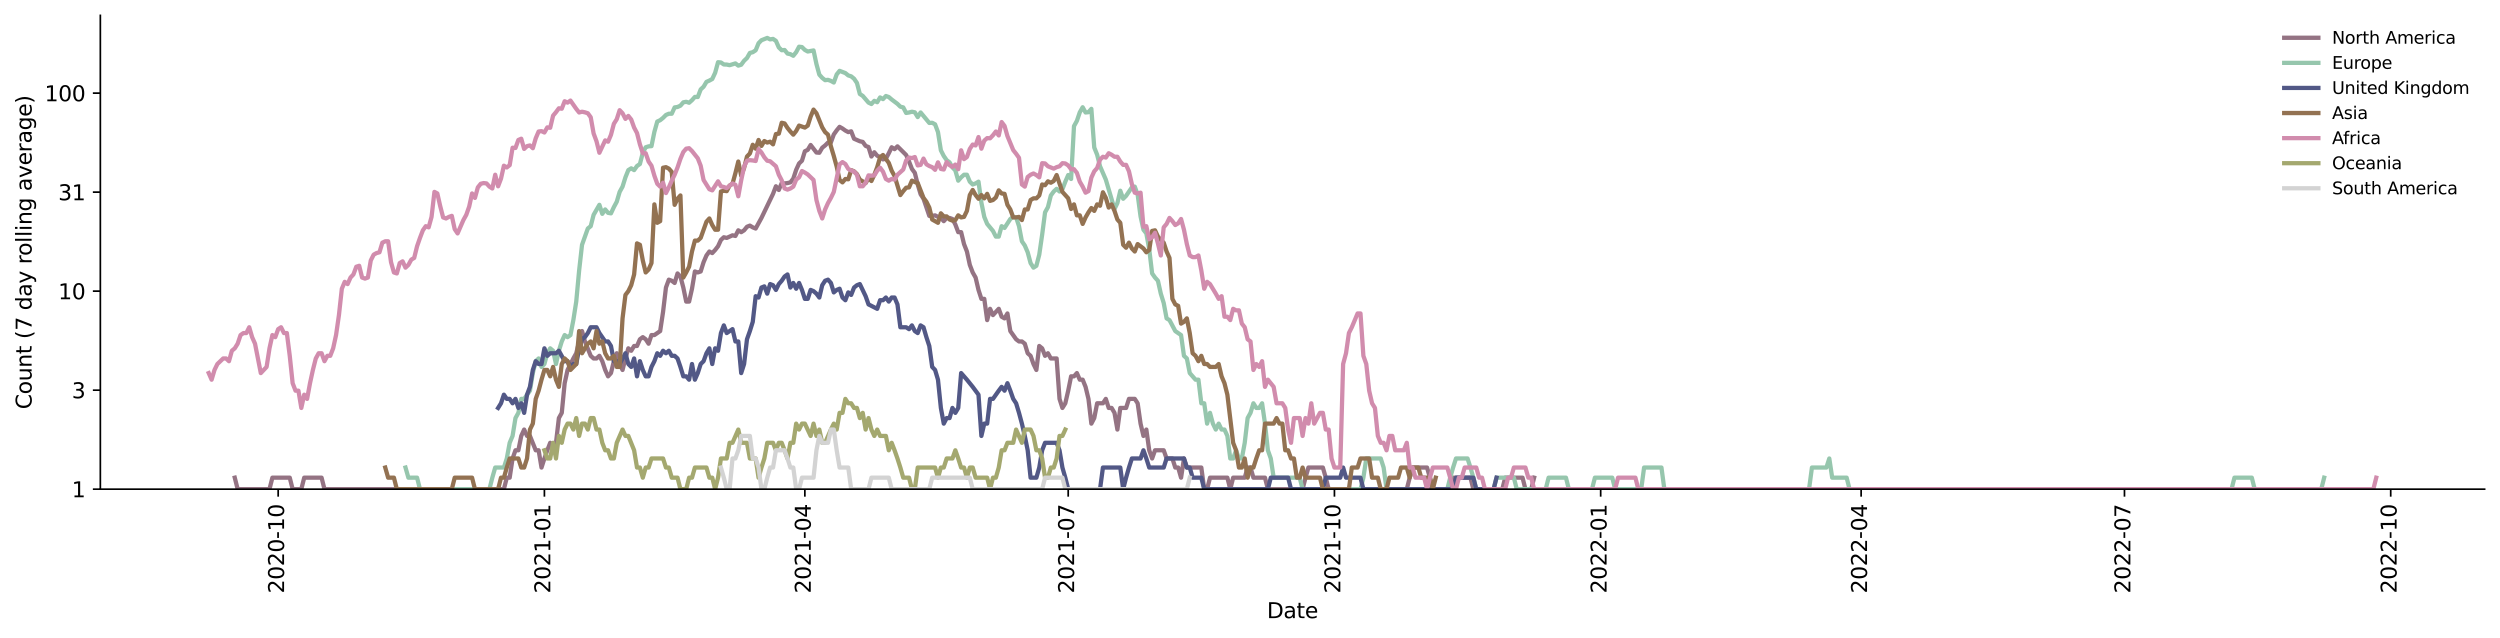 <?xml version="1.0" encoding="utf-8" standalone="no"?>
<!DOCTYPE svg PUBLIC "-//W3C//DTD SVG 1.1//EN"
  "http://www.w3.org/Graphics/SVG/1.1/DTD/svg11.dtd">
<svg xmlns:xlink="http://www.w3.org/1999/xlink" width="1170.166pt" height="298.621pt" viewBox="0 0 1170.166 298.621" xmlns="http://www.w3.org/2000/svg" version="1.1">
 <defs>
  <style type="text/css">*{stroke-linejoin: round; stroke-linecap: butt}</style>
 </defs>
 <g id="figure_1">
  <g id="patch_1">
   <path d="M 0 298.621 
L 1170.166 298.621 
L 1170.166 0 
L 0 0 
z
" style="fill: #ffffff"/>
  </g>
  <g id="axes_1">
   <g id="patch_2">
    <path d="M 46.966 228.96 
L 1162.966 228.96 
L 1162.966 7.2 
L 46.966 7.2 
z
" style="fill: #ffffff"/>
   </g>
   <g id="matplotlib.axis_1">
    <g id="xtick_1">
     <g id="line2d_1">
      <defs>
       <path id="m79f977a136" d="M 0 0 
L 0 3.5 
" style="stroke: #000000; stroke-width: 0.8"/>
      </defs>
      <g>
       <use xlink:href="#m79f977a136" x="130.202" y="228.96" style="stroke: #000000; stroke-width: 0.8"/>
      </g>
     </g>
     <g id="text_1">
      <!-- 2020-10 -->
      <g transform="translate(132.961 277.743)rotate(-90)scale(0.1 -0.1)">
       <defs>
        <path id="DejaVuSans-32" d="M 1228 531 
L 3431 531 
L 3431 0 
L 469 0 
L 469 531 
Q 828 903 1448 1529 
Q 2069 2156 2228 2338 
Q 2531 2678 2651 2914 
Q 2772 3150 2772 3378 
Q 2772 3750 2511 3984 
Q 2250 4219 1831 4219 
Q 1534 4219 1204 4116 
Q 875 4013 500 3803 
L 500 4441 
Q 881 4594 1212 4672 
Q 1544 4750 1819 4750 
Q 2544 4750 2975 4387 
Q 3406 4025 3406 3419 
Q 3406 3131 3298 2873 
Q 3191 2616 2906 2266 
Q 2828 2175 2409 1742 
Q 1991 1309 1228 531 
z
" transform="scale(0.016)"/>
        <path id="DejaVuSans-30" d="M 2034 4250 
Q 1547 4250 1301 3770 
Q 1056 3291 1056 2328 
Q 1056 1369 1301 889 
Q 1547 409 2034 409 
Q 2525 409 2770 889 
Q 3016 1369 3016 2328 
Q 3016 3291 2770 3770 
Q 2525 4250 2034 4250 
z
M 2034 4750 
Q 2819 4750 3233 4129 
Q 3647 3509 3647 2328 
Q 3647 1150 3233 529 
Q 2819 -91 2034 -91 
Q 1250 -91 836 529 
Q 422 1150 422 2328 
Q 422 3509 836 4129 
Q 1250 4750 2034 4750 
z
" transform="scale(0.016)"/>
        <path id="DejaVuSans-2d" d="M 313 2009 
L 1997 2009 
L 1997 1497 
L 313 1497 
L 313 2009 
z
" transform="scale(0.016)"/>
        <path id="DejaVuSans-31" d="M 794 531 
L 1825 531 
L 1825 4091 
L 703 3866 
L 703 4441 
L 1819 4666 
L 2450 4666 
L 2450 531 
L 3481 531 
L 3481 0 
L 794 0 
L 794 531 
z
" transform="scale(0.016)"/>
       </defs>
       <use xlink:href="#DejaVuSans-32"/>
       <use xlink:href="#DejaVuSans-30" x="63.623"/>
       <use xlink:href="#DejaVuSans-32" x="127.246"/>
       <use xlink:href="#DejaVuSans-30" x="190.869"/>
       <use xlink:href="#DejaVuSans-2d" x="254.492"/>
       <use xlink:href="#DejaVuSans-31" x="290.576"/>
       <use xlink:href="#DejaVuSans-30" x="354.199"/>
      </g>
     </g>
    </g>
    <g id="xtick_2">
     <g id="line2d_2">
      <g>
       <use xlink:href="#m79f977a136" x="254.819" y="228.96" style="stroke: #000000; stroke-width: 0.8"/>
      </g>
     </g>
     <g id="text_2">
      <!-- 2021-01 -->
      <g transform="translate(257.578 277.743)rotate(-90)scale(0.1 -0.1)">
       <use xlink:href="#DejaVuSans-32"/>
       <use xlink:href="#DejaVuSans-30" x="63.623"/>
       <use xlink:href="#DejaVuSans-32" x="127.246"/>
       <use xlink:href="#DejaVuSans-31" x="190.869"/>
       <use xlink:href="#DejaVuSans-2d" x="254.492"/>
       <use xlink:href="#DejaVuSans-30" x="290.576"/>
       <use xlink:href="#DejaVuSans-31" x="354.199"/>
      </g>
     </g>
    </g>
    <g id="xtick_3">
     <g id="line2d_3">
      <g>
       <use xlink:href="#m79f977a136" x="376.727" y="228.96" style="stroke: #000000; stroke-width: 0.8"/>
      </g>
     </g>
     <g id="text_3">
      <!-- 2021-04 -->
      <g transform="translate(379.486 277.743)rotate(-90)scale(0.1 -0.1)">
       <defs>
        <path id="DejaVuSans-34" d="M 2419 4116 
L 825 1625 
L 2419 1625 
L 2419 4116 
z
M 2253 4666 
L 3047 4666 
L 3047 1625 
L 3713 1625 
L 3713 1100 
L 3047 1100 
L 3047 0 
L 2419 0 
L 2419 1100 
L 313 1100 
L 313 1709 
L 2253 4666 
z
" transform="scale(0.016)"/>
       </defs>
       <use xlink:href="#DejaVuSans-32"/>
       <use xlink:href="#DejaVuSans-30" x="63.623"/>
       <use xlink:href="#DejaVuSans-32" x="127.246"/>
       <use xlink:href="#DejaVuSans-31" x="190.869"/>
       <use xlink:href="#DejaVuSans-2d" x="254.492"/>
       <use xlink:href="#DejaVuSans-30" x="290.576"/>
       <use xlink:href="#DejaVuSans-34" x="354.199"/>
      </g>
     </g>
    </g>
    <g id="xtick_4">
     <g id="line2d_4">
      <g>
       <use xlink:href="#m79f977a136" x="499.989" y="228.96" style="stroke: #000000; stroke-width: 0.8"/>
      </g>
     </g>
     <g id="text_4">
      <!-- 2021-07 -->
      <g transform="translate(502.749 277.743)rotate(-90)scale(0.1 -0.1)">
       <defs>
        <path id="DejaVuSans-37" d="M 525 4666 
L 3525 4666 
L 3525 4397 
L 1831 0 
L 1172 0 
L 2766 4134 
L 525 4134 
L 525 4666 
z
" transform="scale(0.016)"/>
       </defs>
       <use xlink:href="#DejaVuSans-32"/>
       <use xlink:href="#DejaVuSans-30" x="63.623"/>
       <use xlink:href="#DejaVuSans-32" x="127.246"/>
       <use xlink:href="#DejaVuSans-31" x="190.869"/>
       <use xlink:href="#DejaVuSans-2d" x="254.492"/>
       <use xlink:href="#DejaVuSans-30" x="290.576"/>
       <use xlink:href="#DejaVuSans-37" x="354.199"/>
      </g>
     </g>
    </g>
    <g id="xtick_5">
     <g id="line2d_5">
      <g>
       <use xlink:href="#m79f977a136" x="624.606" y="228.96" style="stroke: #000000; stroke-width: 0.8"/>
      </g>
     </g>
     <g id="text_5">
      <!-- 2021-10 -->
      <g transform="translate(627.366 277.743)rotate(-90)scale(0.1 -0.1)">
       <use xlink:href="#DejaVuSans-32"/>
       <use xlink:href="#DejaVuSans-30" x="63.623"/>
       <use xlink:href="#DejaVuSans-32" x="127.246"/>
       <use xlink:href="#DejaVuSans-31" x="190.869"/>
       <use xlink:href="#DejaVuSans-2d" x="254.492"/>
       <use xlink:href="#DejaVuSans-31" x="290.576"/>
       <use xlink:href="#DejaVuSans-30" x="354.199"/>
      </g>
     </g>
    </g>
    <g id="xtick_6">
     <g id="line2d_6">
      <g>
       <use xlink:href="#m79f977a136" x="749.223" y="228.96" style="stroke: #000000; stroke-width: 0.8"/>
      </g>
     </g>
     <g id="text_6">
      <!-- 2022-01 -->
      <g transform="translate(751.983 277.743)rotate(-90)scale(0.1 -0.1)">
       <use xlink:href="#DejaVuSans-32"/>
       <use xlink:href="#DejaVuSans-30" x="63.623"/>
       <use xlink:href="#DejaVuSans-32" x="127.246"/>
       <use xlink:href="#DejaVuSans-32" x="190.869"/>
       <use xlink:href="#DejaVuSans-2d" x="254.492"/>
       <use xlink:href="#DejaVuSans-30" x="290.576"/>
       <use xlink:href="#DejaVuSans-31" x="354.199"/>
      </g>
     </g>
    </g>
    <g id="xtick_7">
     <g id="line2d_7">
      <g>
       <use xlink:href="#m79f977a136" x="871.131" y="228.96" style="stroke: #000000; stroke-width: 0.8"/>
      </g>
     </g>
     <g id="text_7">
      <!-- 2022-04 -->
      <g transform="translate(873.891 277.743)rotate(-90)scale(0.1 -0.1)">
       <use xlink:href="#DejaVuSans-32"/>
       <use xlink:href="#DejaVuSans-30" x="63.623"/>
       <use xlink:href="#DejaVuSans-32" x="127.246"/>
       <use xlink:href="#DejaVuSans-32" x="190.869"/>
       <use xlink:href="#DejaVuSans-2d" x="254.492"/>
       <use xlink:href="#DejaVuSans-30" x="290.576"/>
       <use xlink:href="#DejaVuSans-34" x="354.199"/>
      </g>
     </g>
    </g>
    <g id="xtick_8">
     <g id="line2d_8">
      <g>
       <use xlink:href="#m79f977a136" x="994.394" y="228.96" style="stroke: #000000; stroke-width: 0.8"/>
      </g>
     </g>
     <g id="text_8">
      <!-- 2022-07 -->
      <g transform="translate(997.153 277.743)rotate(-90)scale(0.1 -0.1)">
       <use xlink:href="#DejaVuSans-32"/>
       <use xlink:href="#DejaVuSans-30" x="63.623"/>
       <use xlink:href="#DejaVuSans-32" x="127.246"/>
       <use xlink:href="#DejaVuSans-32" x="190.869"/>
       <use xlink:href="#DejaVuSans-2d" x="254.492"/>
       <use xlink:href="#DejaVuSans-30" x="290.576"/>
       <use xlink:href="#DejaVuSans-37" x="354.199"/>
      </g>
     </g>
    </g>
    <g id="xtick_9">
     <g id="line2d_9">
      <g>
       <use xlink:href="#m79f977a136" x="1119.011" y="228.96" style="stroke: #000000; stroke-width: 0.8"/>
      </g>
     </g>
     <g id="text_9">
      <!-- 2022-10 -->
      <g transform="translate(1121.77 277.743)rotate(-90)scale(0.1 -0.1)">
       <use xlink:href="#DejaVuSans-32"/>
       <use xlink:href="#DejaVuSans-30" x="63.623"/>
       <use xlink:href="#DejaVuSans-32" x="127.246"/>
       <use xlink:href="#DejaVuSans-32" x="190.869"/>
       <use xlink:href="#DejaVuSans-2d" x="254.492"/>
       <use xlink:href="#DejaVuSans-31" x="290.576"/>
       <use xlink:href="#DejaVuSans-30" x="354.199"/>
      </g>
     </g>
    </g>
    <g id="text_10">
     <!-- Date -->
     <g transform="translate(593.015 289.341)scale(0.1 -0.1)">
      <defs>
       <path id="DejaVuSans-44" d="M 1259 4147 
L 1259 519 
L 2022 519 
Q 2988 519 3436 956 
Q 3884 1394 3884 2338 
Q 3884 3275 3436 3711 
Q 2988 4147 2022 4147 
L 1259 4147 
z
M 628 4666 
L 1925 4666 
Q 3281 4666 3915 4102 
Q 4550 3538 4550 2338 
Q 4550 1131 3912 565 
Q 3275 0 1925 0 
L 628 0 
L 628 4666 
z
" transform="scale(0.016)"/>
       <path id="DejaVuSans-61" d="M 2194 1759 
Q 1497 1759 1228 1600 
Q 959 1441 959 1056 
Q 959 750 1161 570 
Q 1363 391 1709 391 
Q 2188 391 2477 730 
Q 2766 1069 2766 1631 
L 2766 1759 
L 2194 1759 
z
M 3341 1997 
L 3341 0 
L 2766 0 
L 2766 531 
Q 2569 213 2275 61 
Q 1981 -91 1556 -91 
Q 1019 -91 701 211 
Q 384 513 384 1019 
Q 384 1609 779 1909 
Q 1175 2209 1959 2209 
L 2766 2209 
L 2766 2266 
Q 2766 2663 2505 2880 
Q 2244 3097 1772 3097 
Q 1472 3097 1187 3025 
Q 903 2953 641 2809 
L 641 3341 
Q 956 3463 1253 3523 
Q 1550 3584 1831 3584 
Q 2591 3584 2966 3190 
Q 3341 2797 3341 1997 
z
" transform="scale(0.016)"/>
       <path id="DejaVuSans-74" d="M 1172 4494 
L 1172 3500 
L 2356 3500 
L 2356 3053 
L 1172 3053 
L 1172 1153 
Q 1172 725 1289 603 
Q 1406 481 1766 481 
L 2356 481 
L 2356 0 
L 1766 0 
Q 1100 0 847 248 
Q 594 497 594 1153 
L 594 3053 
L 172 3053 
L 172 3500 
L 594 3500 
L 594 4494 
L 1172 4494 
z
" transform="scale(0.016)"/>
       <path id="DejaVuSans-65" d="M 3597 1894 
L 3597 1613 
L 953 1613 
Q 991 1019 1311 708 
Q 1631 397 2203 397 
Q 2534 397 2845 478 
Q 3156 559 3463 722 
L 3463 178 
Q 3153 47 2828 -22 
Q 2503 -91 2169 -91 
Q 1331 -91 842 396 
Q 353 884 353 1716 
Q 353 2575 817 3079 
Q 1281 3584 2069 3584 
Q 2775 3584 3186 3129 
Q 3597 2675 3597 1894 
z
M 3022 2063 
Q 3016 2534 2758 2815 
Q 2500 3097 2075 3097 
Q 1594 3097 1305 2825 
Q 1016 2553 972 2059 
L 3022 2063 
z
" transform="scale(0.016)"/>
      </defs>
      <use xlink:href="#DejaVuSans-44"/>
      <use xlink:href="#DejaVuSans-61" x="77.002"/>
      <use xlink:href="#DejaVuSans-74" x="138.281"/>
      <use xlink:href="#DejaVuSans-65" x="177.49"/>
     </g>
    </g>
   </g>
   <g id="matplotlib.axis_2">
    <g id="ytick_1">
     <g id="line2d_10">
      <defs>
       <path id="m6b36266feb" d="M 0 0 
L -3.5 0 
" style="stroke: #000000; stroke-width: 0.8"/>
      </defs>
      <g>
       <use xlink:href="#m6b36266feb" x="46.966" y="228.96" style="stroke: #000000; stroke-width: 0.8"/>
      </g>
     </g>
     <g id="text_11">
      <!-- 1 -->
      <g transform="translate(33.603 232.759)scale(0.1 -0.1)">
       <use xlink:href="#DejaVuSans-31"/>
      </g>
     </g>
    </g>
    <g id="ytick_2">
     <g id="line2d_11">
      <g>
       <use xlink:href="#m6b36266feb" x="46.966" y="182.619" style="stroke: #000000; stroke-width: 0.8"/>
      </g>
     </g>
     <g id="text_12">
      <!-- 3 -->
      <g transform="translate(33.603 186.418)scale(0.1 -0.1)">
       <defs>
        <path id="DejaVuSans-33" d="M 2597 2516 
Q 3050 2419 3304 2112 
Q 3559 1806 3559 1356 
Q 3559 666 3084 287 
Q 2609 -91 1734 -91 
Q 1441 -91 1130 -33 
Q 819 25 488 141 
L 488 750 
Q 750 597 1062 519 
Q 1375 441 1716 441 
Q 2309 441 2620 675 
Q 2931 909 2931 1356 
Q 2931 1769 2642 2001 
Q 2353 2234 1838 2234 
L 1294 2234 
L 1294 2753 
L 1863 2753 
Q 2328 2753 2575 2939 
Q 2822 3125 2822 3475 
Q 2822 3834 2567 4026 
Q 2313 4219 1838 4219 
Q 1578 4219 1281 4162 
Q 984 4106 628 3988 
L 628 4550 
Q 988 4650 1302 4700 
Q 1616 4750 1894 4750 
Q 2613 4750 3031 4423 
Q 3450 4097 3450 3541 
Q 3450 3153 3228 2886 
Q 3006 2619 2597 2516 
z
" transform="scale(0.016)"/>
       </defs>
       <use xlink:href="#DejaVuSans-33"/>
      </g>
     </g>
    </g>
    <g id="ytick_3">
     <g id="line2d_12">
      <g>
       <use xlink:href="#m6b36266feb" x="46.966" y="136.278" style="stroke: #000000; stroke-width: 0.8"/>
      </g>
     </g>
     <g id="text_13">
      <!-- 10 -->
      <g transform="translate(27.241 140.077)scale(0.1 -0.1)">
       <use xlink:href="#DejaVuSans-31"/>
       <use xlink:href="#DejaVuSans-30" x="63.623"/>
      </g>
     </g>
    </g>
    <g id="ytick_4">
     <g id="line2d_13">
      <g>
       <use xlink:href="#m6b36266feb" x="46.966" y="89.937" style="stroke: #000000; stroke-width: 0.8"/>
      </g>
     </g>
     <g id="text_14">
      <!-- 31 -->
      <g transform="translate(27.241 93.736)scale(0.1 -0.1)">
       <use xlink:href="#DejaVuSans-33"/>
       <use xlink:href="#DejaVuSans-31" x="63.623"/>
      </g>
     </g>
    </g>
    <g id="ytick_5">
     <g id="line2d_14">
      <g>
       <use xlink:href="#m6b36266feb" x="46.966" y="43.596" style="stroke: #000000; stroke-width: 0.8"/>
      </g>
     </g>
     <g id="text_15">
      <!-- 100 -->
      <g transform="translate(20.878 47.395)scale(0.1 -0.1)">
       <use xlink:href="#DejaVuSans-31"/>
       <use xlink:href="#DejaVuSans-30" x="63.623"/>
       <use xlink:href="#DejaVuSans-30" x="127.246"/>
      </g>
     </g>
    </g>
    <g id="text_16">
     <!-- Count (7 day rolling average) -->
     <g transform="translate(14.798 191.548)rotate(-90)scale(0.1 -0.1)">
      <defs>
       <path id="DejaVuSans-43" d="M 4122 4306 
L 4122 3641 
Q 3803 3938 3442 4084 
Q 3081 4231 2675 4231 
Q 1875 4231 1450 3742 
Q 1025 3253 1025 2328 
Q 1025 1406 1450 917 
Q 1875 428 2675 428 
Q 3081 428 3442 575 
Q 3803 722 4122 1019 
L 4122 359 
Q 3791 134 3420 21 
Q 3050 -91 2638 -91 
Q 1578 -91 968 557 
Q 359 1206 359 2328 
Q 359 3453 968 4101 
Q 1578 4750 2638 4750 
Q 3056 4750 3426 4639 
Q 3797 4528 4122 4306 
z
" transform="scale(0.016)"/>
       <path id="DejaVuSans-6f" d="M 1959 3097 
Q 1497 3097 1228 2736 
Q 959 2375 959 1747 
Q 959 1119 1226 758 
Q 1494 397 1959 397 
Q 2419 397 2687 759 
Q 2956 1122 2956 1747 
Q 2956 2369 2687 2733 
Q 2419 3097 1959 3097 
z
M 1959 3584 
Q 2709 3584 3137 3096 
Q 3566 2609 3566 1747 
Q 3566 888 3137 398 
Q 2709 -91 1959 -91 
Q 1206 -91 779 398 
Q 353 888 353 1747 
Q 353 2609 779 3096 
Q 1206 3584 1959 3584 
z
" transform="scale(0.016)"/>
       <path id="DejaVuSans-75" d="M 544 1381 
L 544 3500 
L 1119 3500 
L 1119 1403 
Q 1119 906 1312 657 
Q 1506 409 1894 409 
Q 2359 409 2629 706 
Q 2900 1003 2900 1516 
L 2900 3500 
L 3475 3500 
L 3475 0 
L 2900 0 
L 2900 538 
Q 2691 219 2414 64 
Q 2138 -91 1772 -91 
Q 1169 -91 856 284 
Q 544 659 544 1381 
z
M 1991 3584 
L 1991 3584 
z
" transform="scale(0.016)"/>
       <path id="DejaVuSans-6e" d="M 3513 2113 
L 3513 0 
L 2938 0 
L 2938 2094 
Q 2938 2591 2744 2837 
Q 2550 3084 2163 3084 
Q 1697 3084 1428 2787 
Q 1159 2491 1159 1978 
L 1159 0 
L 581 0 
L 581 3500 
L 1159 3500 
L 1159 2956 
Q 1366 3272 1645 3428 
Q 1925 3584 2291 3584 
Q 2894 3584 3203 3211 
Q 3513 2838 3513 2113 
z
" transform="scale(0.016)"/>
       <path id="DejaVuSans-20" transform="scale(0.016)"/>
       <path id="DejaVuSans-28" d="M 1984 4856 
Q 1566 4138 1362 3434 
Q 1159 2731 1159 2009 
Q 1159 1288 1364 580 
Q 1569 -128 1984 -844 
L 1484 -844 
Q 1016 -109 783 600 
Q 550 1309 550 2009 
Q 550 2706 781 3412 
Q 1013 4119 1484 4856 
L 1984 4856 
z
" transform="scale(0.016)"/>
       <path id="DejaVuSans-64" d="M 2906 2969 
L 2906 4863 
L 3481 4863 
L 3481 0 
L 2906 0 
L 2906 525 
Q 2725 213 2448 61 
Q 2172 -91 1784 -91 
Q 1150 -91 751 415 
Q 353 922 353 1747 
Q 353 2572 751 3078 
Q 1150 3584 1784 3584 
Q 2172 3584 2448 3432 
Q 2725 3281 2906 2969 
z
M 947 1747 
Q 947 1113 1208 752 
Q 1469 391 1925 391 
Q 2381 391 2643 752 
Q 2906 1113 2906 1747 
Q 2906 2381 2643 2742 
Q 2381 3103 1925 3103 
Q 1469 3103 1208 2742 
Q 947 2381 947 1747 
z
" transform="scale(0.016)"/>
       <path id="DejaVuSans-79" d="M 2059 -325 
Q 1816 -950 1584 -1140 
Q 1353 -1331 966 -1331 
L 506 -1331 
L 506 -850 
L 844 -850 
Q 1081 -850 1212 -737 
Q 1344 -625 1503 -206 
L 1606 56 
L 191 3500 
L 800 3500 
L 1894 763 
L 2988 3500 
L 3597 3500 
L 2059 -325 
z
" transform="scale(0.016)"/>
       <path id="DejaVuSans-72" d="M 2631 2963 
Q 2534 3019 2420 3045 
Q 2306 3072 2169 3072 
Q 1681 3072 1420 2755 
Q 1159 2438 1159 1844 
L 1159 0 
L 581 0 
L 581 3500 
L 1159 3500 
L 1159 2956 
Q 1341 3275 1631 3429 
Q 1922 3584 2338 3584 
Q 2397 3584 2469 3576 
Q 2541 3569 2628 3553 
L 2631 2963 
z
" transform="scale(0.016)"/>
       <path id="DejaVuSans-6c" d="M 603 4863 
L 1178 4863 
L 1178 0 
L 603 0 
L 603 4863 
z
" transform="scale(0.016)"/>
       <path id="DejaVuSans-69" d="M 603 3500 
L 1178 3500 
L 1178 0 
L 603 0 
L 603 3500 
z
M 603 4863 
L 1178 4863 
L 1178 4134 
L 603 4134 
L 603 4863 
z
" transform="scale(0.016)"/>
       <path id="DejaVuSans-67" d="M 2906 1791 
Q 2906 2416 2648 2759 
Q 2391 3103 1925 3103 
Q 1463 3103 1205 2759 
Q 947 2416 947 1791 
Q 947 1169 1205 825 
Q 1463 481 1925 481 
Q 2391 481 2648 825 
Q 2906 1169 2906 1791 
z
M 3481 434 
Q 3481 -459 3084 -895 
Q 2688 -1331 1869 -1331 
Q 1566 -1331 1297 -1286 
Q 1028 -1241 775 -1147 
L 775 -588 
Q 1028 -725 1275 -790 
Q 1522 -856 1778 -856 
Q 2344 -856 2625 -561 
Q 2906 -266 2906 331 
L 2906 616 
Q 2728 306 2450 153 
Q 2172 0 1784 0 
Q 1141 0 747 490 
Q 353 981 353 1791 
Q 353 2603 747 3093 
Q 1141 3584 1784 3584 
Q 2172 3584 2450 3431 
Q 2728 3278 2906 2969 
L 2906 3500 
L 3481 3500 
L 3481 434 
z
" transform="scale(0.016)"/>
       <path id="DejaVuSans-76" d="M 191 3500 
L 800 3500 
L 1894 563 
L 2988 3500 
L 3597 3500 
L 2284 0 
L 1503 0 
L 191 3500 
z
" transform="scale(0.016)"/>
       <path id="DejaVuSans-29" d="M 513 4856 
L 1013 4856 
Q 1481 4119 1714 3412 
Q 1947 2706 1947 2009 
Q 1947 1309 1714 600 
Q 1481 -109 1013 -844 
L 513 -844 
Q 928 -128 1133 580 
Q 1338 1288 1338 2009 
Q 1338 2731 1133 3434 
Q 928 4138 513 4856 
z
" transform="scale(0.016)"/>
      </defs>
      <use xlink:href="#DejaVuSans-43"/>
      <use xlink:href="#DejaVuSans-6f" x="69.824"/>
      <use xlink:href="#DejaVuSans-75" x="131.006"/>
      <use xlink:href="#DejaVuSans-6e" x="194.385"/>
      <use xlink:href="#DejaVuSans-74" x="257.764"/>
      <use xlink:href="#DejaVuSans-20" x="296.973"/>
      <use xlink:href="#DejaVuSans-28" x="328.76"/>
      <use xlink:href="#DejaVuSans-37" x="367.773"/>
      <use xlink:href="#DejaVuSans-20" x="431.396"/>
      <use xlink:href="#DejaVuSans-64" x="463.184"/>
      <use xlink:href="#DejaVuSans-61" x="526.66"/>
      <use xlink:href="#DejaVuSans-79" x="587.939"/>
      <use xlink:href="#DejaVuSans-20" x="647.119"/>
      <use xlink:href="#DejaVuSans-72" x="678.906"/>
      <use xlink:href="#DejaVuSans-6f" x="717.77"/>
      <use xlink:href="#DejaVuSans-6c" x="778.951"/>
      <use xlink:href="#DejaVuSans-6c" x="806.734"/>
      <use xlink:href="#DejaVuSans-69" x="834.518"/>
      <use xlink:href="#DejaVuSans-6e" x="862.301"/>
      <use xlink:href="#DejaVuSans-67" x="925.68"/>
      <use xlink:href="#DejaVuSans-20" x="989.156"/>
      <use xlink:href="#DejaVuSans-61" x="1020.943"/>
      <use xlink:href="#DejaVuSans-76" x="1082.223"/>
      <use xlink:href="#DejaVuSans-65" x="1141.402"/>
      <use xlink:href="#DejaVuSans-72" x="1202.926"/>
      <use xlink:href="#DejaVuSans-61" x="1244.039"/>
      <use xlink:href="#DejaVuSans-67" x="1305.318"/>
      <use xlink:href="#DejaVuSans-65" x="1368.795"/>
      <use xlink:href="#DejaVuSans-29" x="1430.318"/>
     </g>
    </g>
   </g>
   <g id="line2d_15">
    <path d="M 109.884 223.585 
L 111.238 228.96 
L 126.138 228.96 
L 127.493 223.585 
L 135.62 223.585 
L 136.974 228.96 
L 141.038 228.96 
L 142.392 223.585 
L 150.52 223.585 
L 151.874 228.96 
L 235.855 228.96 
L 237.21 223.585 
L 238.564 223.585 
L 239.919 214.603 
L 241.273 210.767 
L 242.628 210.767 
L 243.982 204.043 
L 245.337 201.06 
L 246.692 204.043 
L 248.046 204.043 
L 250.755 210.767 
L 252.11 210.767 
L 253.464 218.844 
L 254.819 214.603 
L 256.173 210.767 
L 257.528 207.265 
L 258.882 210.767 
L 260.237 207.265 
L 261.591 195.685 
L 262.946 193.245 
L 264.3 179.365 
L 265.655 173.16 
L 268.364 167.785 
L 269.719 165.345 
L 271.073 159.822 
L 272.428 154.967 
L 273.782 159.822 
L 276.491 166.546 
L 277.846 167.785 
L 279.2 167.785 
L 280.555 166.546 
L 281.909 169.063 
L 283.264 173.16 
L 284.618 176.143 
L 285.973 174.624 
L 287.328 169.063 
L 288.682 165.345 
L 290.037 170.383 
L 291.391 173.16 
L 292.746 167.785 
L 294.1 163.044 
L 295.455 164.178 
L 296.809 161.941 
L 298.164 161.941 
L 299.518 158.803 
L 300.873 157.809 
L 302.227 158.803 
L 303.582 160.868 
L 304.936 156.839 
L 306.291 156.839 
L 309 154.967 
L 310.355 145.985 
L 311.709 134.589 
L 313.064 130.903 
L 314.418 131.409 
L 315.773 132.441 
L 317.127 127.992 
L 318.482 129.421 
L 319.836 134.589 
L 321.191 141.163 
L 322.545 141.163 
L 323.9 135.144 
L 325.254 127.067 
L 326.609 127.527 
L 327.964 127.067 
L 329.318 122.734 
L 330.673 119.576 
L 332.027 117.72 
L 333.382 118.452 
L 334.736 117.002 
L 336.091 115.259 
L 337.445 112.3 
L 338.8 111.052 
L 340.154 111.361 
L 342.863 110.141 
L 344.218 110.442 
L 345.572 107.807 
L 346.927 108.666 
L 348.282 107.807 
L 349.636 106.141 
L 350.991 105.601 
L 352.345 106.414 
L 353.7 106.965 
L 356.409 102.009 
L 361.827 90.737 
L 363.181 87.189 
L 364.536 88.924 
L 365.89 85.688 
L 367.245 85.852 
L 368.6 85.688 
L 369.954 85.362 
L 371.309 83.616 
L 372.663 79.484 
L 374.018 76.511 
L 375.372 75.229 
L 376.727 70.811 
L 378.081 70.139 
L 379.436 67.869 
L 382.145 71.381 
L 383.499 71.496 
L 384.854 69.15 
L 386.208 68.08 
L 387.563 66.729 
L 388.918 66.627 
L 390.272 62.93 
L 391.627 61.024 
L 392.981 59.373 
L 394.336 60.147 
L 395.69 61.112 
L 397.045 61.83 
L 398.399 61.469 
L 399.754 64.931 
L 402.463 66.121 
L 403.817 66.424 
L 405.172 68.292 
L 406.526 68.826 
L 407.881 73.259 
L 409.236 71.266 
L 410.59 72.9 
L 411.945 73.5 
L 413.299 74.603 
L 414.654 74.232 
L 416.008 71.726 
L 417.363 68.934 
L 418.717 69.807 
L 420.072 68.504 
L 424.135 72.544 
L 425.49 75.609 
L 426.844 79.065 
L 428.199 80.911 
L 429.554 86.348 
L 430.908 90.923 
L 432.263 93.027 
L 434.972 101.039 
L 436.326 101.039 
L 437.681 100.8 
L 439.035 101.521 
L 440.39 102.009 
L 441.744 103.509 
L 443.099 102.009 
L 444.453 102.009 
L 445.808 102.503 
L 447.162 105.067 
L 448.517 108.666 
L 449.872 108.666 
L 451.226 114.248 
L 452.581 117.72 
L 453.935 123.986 
L 455.29 127.527 
L 456.644 129.909 
L 457.999 135.707 
L 459.353 139.885 
L 460.708 139.885 
L 462.062 149.821 
L 463.417 144.547 
L 464.771 147.476 
L 467.48 144.547 
L 468.835 148.243 
L 470.19 149.024 
L 471.544 146.723 
L 472.899 154.967 
L 475.608 158.803 
L 476.962 159.822 
L 478.317 159.822 
L 479.671 160.868 
L 481.026 165.345 
L 482.38 166.546 
L 483.735 170.383 
L 485.089 173.16 
L 486.444 161.941 
L 487.798 163.044 
L 489.153 166.546 
L 490.508 165.345 
L 491.862 167.785 
L 494.571 167.785 
L 495.926 186.703 
L 497.28 190.944 
L 498.635 188.768 
L 499.989 182.867 
L 501.344 176.143 
L 502.698 176.143 
L 504.053 174.624 
L 505.407 177.721 
L 506.762 177.721 
L 508.116 181.078 
L 509.471 186.703 
L 510.826 198.283 
L 512.18 195.685 
L 513.535 188.768 
L 516.244 188.768 
L 517.598 186.703 
L 518.953 190.944 
L 520.307 190.944 
L 521.662 193.245 
L 523.016 201.06 
L 524.371 190.944 
L 527.08 190.944 
L 528.434 186.703 
L 531.144 186.703 
L 532.498 188.768 
L 533.853 198.283 
L 535.207 204.043 
L 536.562 201.06 
L 537.916 210.767 
L 539.271 214.603 
L 540.625 210.767 
L 544.689 210.767 
L 546.043 214.603 
L 548.752 214.603 
L 550.107 218.844 
L 551.462 218.844 
L 552.816 223.585 
L 554.171 214.603 
L 555.525 218.844 
L 562.298 218.844 
L 563.652 228.96 
L 565.007 228.96 
L 566.361 223.585 
L 574.489 223.585 
L 575.843 228.96 
L 577.198 223.585 
L 582.616 223.585 
L 583.97 218.844 
L 585.325 218.844 
L 586.679 223.585 
L 592.098 223.585 
L 593.452 228.96 
L 609.706 228.96 
L 611.061 223.585 
L 612.416 218.844 
L 619.188 218.844 
L 620.543 223.585 
L 621.897 228.96 
L 658.47 228.96 
L 659.824 223.585 
L 661.179 218.844 
L 667.951 218.844 
L 669.306 223.585 
L 670.66 228.96 
L 678.788 228.96 
L 680.142 223.585 
L 688.269 223.585 
L 689.624 228.96 
L 703.169 228.96 
L 704.524 223.585 
L 712.651 223.585 
L 714.006 228.96 
L 716.715 228.96 
L 718.069 223.585 
L 718.069 223.585 
" clip-path="url(#p8dd9a68bfe)" style="fill: none; stroke: #947383; stroke-width: 2; stroke-linecap: square"/>
   </g>
   <g id="line2d_16">
    <path d="M 189.801 218.844 
L 191.156 223.585 
L 195.219 223.585 
L 196.574 228.96 
L 229.083 228.96 
L 230.437 223.585 
L 231.792 218.844 
L 235.855 218.844 
L 237.21 214.603 
L 238.564 207.265 
L 239.919 204.043 
L 241.273 195.685 
L 242.628 193.245 
L 243.982 186.703 
L 245.337 186.703 
L 248.046 182.867 
L 249.401 174.624 
L 250.755 169.063 
L 252.11 167.785 
L 253.464 171.747 
L 254.819 170.383 
L 256.173 165.345 
L 257.528 163.044 
L 258.882 164.178 
L 260.237 170.383 
L 261.591 164.178 
L 262.946 159.822 
L 264.3 156.839 
L 265.655 157.809 
L 267.01 156.839 
L 268.364 149.821 
L 269.719 141.163 
L 271.073 126.612 
L 272.428 114.582 
L 275.137 106.965 
L 276.491 105.87 
L 277.846 100.563 
L 280.555 95.874 
L 281.909 100.092 
L 283.264 98.039 
L 284.618 99.626 
L 285.973 99.858 
L 287.328 96.942 
L 288.682 94.425 
L 290.037 89.82 
L 291.391 87.359 
L 292.746 82.999 
L 294.1 79.624 
L 295.455 78.788 
L 296.809 79.624 
L 298.164 77.7 
L 299.518 76.772 
L 300.873 71.496 
L 302.227 68.934 
L 303.582 68.504 
L 304.936 68.398 
L 306.291 61.739 
L 307.646 56.898 
L 309 56.263 
L 310.355 55.175 
L 311.709 53.818 
L 313.064 53.229 
L 314.418 53.229 
L 315.773 50.273 
L 317.127 50.07 
L 318.482 49.466 
L 319.836 47.9 
L 321.191 47.645 
L 322.545 48.093 
L 323.9 46.889 
L 325.254 45.359 
L 326.609 45.419 
L 327.964 41.851 
L 329.318 40.604 
L 330.673 38.321 
L 332.027 37.721 
L 333.382 36.982 
L 334.736 34.065 
L 336.091 29.118 
L 337.445 29.239 
L 338.8 30.175 
L 340.154 30.217 
L 341.509 30.506 
L 344.218 29.684 
L 345.572 30.715 
L 346.927 30.299 
L 348.282 28.442 
L 349.636 27.16 
L 350.991 24.785 
L 352.345 24.426 
L 353.7 23.543 
L 355.054 20.225 
L 356.409 18.833 
L 359.118 17.76 
L 360.472 18.431 
L 361.827 18.217 
L 363.181 19.114 
L 364.536 22.203 
L 365.89 23.508 
L 367.245 23.404 
L 368.6 25.074 
L 369.954 25.366 
L 371.309 26.104 
L 372.663 24.426 
L 374.018 21.867 
L 375.372 22.035 
L 376.727 23.369 
L 378.081 24.106 
L 380.79 23.613 
L 382.145 29.97 
L 383.499 34.937 
L 384.854 36.449 
L 386.208 37.522 
L 387.563 37.374 
L 388.918 37.87 
L 390.272 38.625 
L 391.627 34.844 
L 392.981 33.168 
L 395.69 34.202 
L 397.045 35.31 
L 398.399 35.733 
L 399.754 36.836 
L 401.108 38.829 
L 402.463 44 
L 403.817 44.881 
L 406.526 48.029 
L 407.881 48.676 
L 409.236 47.203 
L 410.59 47.836 
L 411.945 45.6 
L 413.299 46.393 
L 414.654 44.94 
L 416.008 45.419 
L 417.363 46.578 
L 420.072 48.611 
L 421.426 49.935 
L 422.781 50.273 
L 424.135 52.866 
L 425.49 52.649 
L 426.844 52.291 
L 428.199 52.577 
L 429.554 54.794 
L 430.908 52.649 
L 434.972 57.544 
L 436.326 57.462 
L 437.681 58.199 
L 439.035 61.83 
L 440.39 70.362 
L 441.744 73.019 
L 443.099 74.977 
L 444.453 75.993 
L 445.808 78.377 
L 447.162 79.765 
L 448.517 84.559 
L 449.872 82.999 
L 451.226 81.793 
L 452.581 81.793 
L 453.935 85.039 
L 455.29 86.348 
L 456.644 85.852 
L 457.999 85.039 
L 459.353 94.834 
L 460.708 101.521 
L 462.062 104.803 
L 464.771 108.091 
L 466.126 110.746 
L 467.48 110.746 
L 468.835 105.87 
L 470.19 106.689 
L 472.899 102.503 
L 474.253 101.521 
L 475.608 101.764 
L 476.962 105.87 
L 478.317 112.939 
L 479.671 114.919 
L 481.026 118.085 
L 482.38 123.147 
L 483.735 125.277 
L 485.089 124.412 
L 486.444 119.198 
L 487.798 109.841 
L 489.153 99.396 
L 490.508 96.942 
L 491.862 91.486 
L 493.217 89.639 
L 494.571 88.395 
L 495.926 89.639 
L 497.28 88.571 
L 498.635 85.039 
L 499.989 81.941 
L 501.344 83.771 
L 502.698 59.034 
L 504.053 56.579 
L 505.407 52.577 
L 506.762 50.205 
L 508.116 52.649 
L 509.471 52.506 
L 510.826 50.957 
L 512.18 69.042 
L 513.535 72.426 
L 514.889 77.835 
L 517.598 84.084 
L 521.662 97.817 
L 523.016 95.04 
L 524.371 89.28 
L 525.725 93.027 
L 527.08 91.676 
L 529.789 87.701 
L 531.144 87.359 
L 532.498 91.11 
L 533.853 101.279 
L 535.207 107.524 
L 536.562 109.25 
L 537.916 116.647 
L 539.271 127.992 
L 540.625 129.909 
L 541.98 131.409 
L 543.334 137.445 
L 544.689 141.817 
L 546.043 149.024 
L 547.398 149.821 
L 550.107 154.967 
L 552.816 156.839 
L 554.171 166.546 
L 555.525 167.785 
L 556.88 174.624 
L 559.589 177.721 
L 560.943 177.721 
L 562.298 188.768 
L 563.652 188.768 
L 565.007 198.283 
L 566.361 193.245 
L 567.716 198.283 
L 569.07 201.06 
L 570.425 198.283 
L 571.78 201.06 
L 573.134 201.06 
L 574.489 204.043 
L 575.843 214.603 
L 577.198 214.603 
L 578.552 210.767 
L 579.907 214.603 
L 581.261 214.603 
L 582.616 207.265 
L 583.97 195.685 
L 585.325 193.245 
L 586.679 188.768 
L 588.034 190.944 
L 589.388 190.944 
L 590.743 188.768 
L 592.098 198.283 
L 593.452 210.767 
L 594.807 214.603 
L 596.161 223.585 
L 608.352 223.585 
L 609.706 228.96 
L 636.797 228.96 
L 638.152 223.585 
L 639.506 214.603 
L 646.279 214.603 
L 647.633 218.844 
L 648.988 228.96 
L 677.433 228.96 
L 678.788 223.585 
L 680.142 218.844 
L 681.497 214.603 
L 686.915 214.603 
L 688.269 218.844 
L 689.624 223.585 
L 690.978 228.96 
L 699.106 228.96 
L 700.46 223.585 
L 708.587 223.585 
L 709.942 228.96 
L 723.487 228.96 
L 724.842 223.585 
L 732.969 223.585 
L 734.324 228.96 
L 745.16 228.96 
L 746.514 223.585 
L 754.642 223.585 
L 755.996 228.96 
L 768.187 228.96 
L 769.541 218.844 
L 777.669 218.844 
L 779.023 228.96 
L 846.75 228.96 
L 848.104 218.844 
L 854.877 218.844 
L 856.232 214.603 
L 857.586 223.585 
L 864.359 223.585 
L 865.713 228.96 
L 1044.512 228.96 
L 1045.866 223.585 
L 1053.993 223.585 
L 1055.348 228.96 
L 1086.502 228.96 
L 1087.857 223.585 
L 1087.857 223.585 
" clip-path="url(#p8dd9a68bfe)" style="fill: none; stroke: #96c6ad; stroke-width: 2; stroke-linecap: square"/>
   </g>
   <g id="line2d_17">
    <path d="M 233.146 190.944 
L 234.501 188.768 
L 235.855 184.739 
L 237.21 186.703 
L 238.564 186.703 
L 239.919 188.768 
L 241.273 186.703 
L 242.628 190.944 
L 243.982 188.768 
L 245.337 193.245 
L 246.692 184.739 
L 248.046 181.078 
L 249.401 173.16 
L 250.755 169.063 
L 252.11 170.383 
L 253.464 170.383 
L 254.819 163.044 
L 256.173 166.546 
L 257.528 165.345 
L 260.237 165.345 
L 261.591 164.178 
L 264.3 169.063 
L 265.655 169.063 
L 267.01 171.747 
L 268.364 170.383 
L 269.719 170.383 
L 271.073 163.044 
L 272.428 158.803 
L 273.782 157.809 
L 275.137 155.892 
L 276.491 153.177 
L 279.2 153.177 
L 280.555 155.892 
L 283.264 159.822 
L 284.618 159.822 
L 285.973 161.941 
L 287.328 169.063 
L 288.682 169.063 
L 290.037 170.383 
L 292.746 165.345 
L 294.1 170.383 
L 295.455 171.747 
L 296.809 167.785 
L 298.164 176.143 
L 299.518 169.063 
L 300.873 173.16 
L 302.227 176.143 
L 303.582 176.143 
L 304.936 171.747 
L 306.291 169.063 
L 307.646 165.345 
L 309 166.546 
L 310.355 164.178 
L 311.709 165.345 
L 313.064 164.178 
L 314.418 166.546 
L 315.773 166.546 
L 317.127 167.785 
L 318.482 171.747 
L 319.836 176.143 
L 321.191 176.143 
L 322.545 177.721 
L 323.9 170.383 
L 325.254 177.721 
L 326.609 174.624 
L 327.964 170.383 
L 329.318 169.063 
L 330.673 165.345 
L 332.027 163.044 
L 333.382 170.383 
L 334.736 163.044 
L 336.091 164.178 
L 337.445 155.892 
L 338.8 152.312 
L 340.154 155.892 
L 342.863 154.062 
L 344.218 159.822 
L 345.572 159.822 
L 346.927 174.624 
L 348.282 170.383 
L 349.636 158.803 
L 350.991 154.967 
L 352.345 150.634 
L 353.7 138.646 
L 355.054 139.261 
L 356.409 134.589 
L 357.763 134.041 
L 359.118 137.445 
L 360.472 132.968 
L 361.827 133.501 
L 363.181 135.707 
L 364.536 132.968 
L 365.89 131.409 
L 367.245 129.421 
L 368.6 128.463 
L 369.954 134.589 
L 371.309 132.441 
L 372.663 135.144 
L 374.018 132.441 
L 375.372 135.707 
L 376.727 139.885 
L 378.081 139.885 
L 379.436 135.707 
L 380.79 136.278 
L 382.145 137.445 
L 383.499 139.261 
L 384.854 133.501 
L 386.208 131.409 
L 387.563 130.903 
L 388.918 132.441 
L 390.272 136.857 
L 391.627 135.707 
L 392.981 135.144 
L 394.336 139.261 
L 395.69 140.519 
L 397.045 136.857 
L 398.399 138.041 
L 399.754 134.589 
L 401.108 133.501 
L 402.463 132.968 
L 405.172 138.646 
L 406.526 142.483 
L 410.59 144.547 
L 411.945 140.519 
L 413.299 140.519 
L 414.654 139.261 
L 416.008 141.163 
L 417.363 139.261 
L 418.717 139.261 
L 420.072 142.483 
L 421.426 153.177 
L 424.135 153.177 
L 425.49 154.062 
L 426.844 152.312 
L 428.199 154.967 
L 429.554 155.892 
L 430.908 152.312 
L 432.263 153.177 
L 433.617 157.809 
L 434.972 161.941 
L 436.326 171.747 
L 437.681 173.16 
L 439.035 177.721 
L 440.39 190.944 
L 441.744 198.283 
L 443.099 195.685 
L 444.453 195.685 
L 445.808 190.944 
L 447.162 193.245 
L 448.517 190.944 
L 449.872 174.624 
L 452.581 177.721 
L 455.29 181.078 
L 457.999 184.739 
L 459.353 204.043 
L 460.708 198.283 
L 462.062 198.283 
L 463.417 186.703 
L 464.771 186.703 
L 467.48 182.867 
L 468.835 181.078 
L 470.19 182.867 
L 471.544 179.365 
L 472.899 182.867 
L 474.253 186.703 
L 475.608 188.768 
L 476.962 193.245 
L 478.317 198.283 
L 479.671 204.043 
L 481.026 210.767 
L 482.38 223.585 
L 485.089 223.585 
L 486.444 218.844 
L 487.798 210.767 
L 489.153 207.265 
L 494.571 207.265 
L 495.926 210.767 
L 497.28 218.844 
L 498.635 223.585 
L 499.989 228.96 
L 514.889 228.96 
L 516.244 218.844 
L 524.371 218.844 
L 525.725 228.96 
L 527.08 223.585 
L 528.434 218.844 
L 529.789 214.603 
L 533.853 214.603 
L 535.207 210.767 
L 536.562 214.603 
L 537.916 218.844 
L 544.689 218.844 
L 546.043 214.603 
L 554.171 214.603 
L 555.525 218.844 
L 556.88 218.844 
L 558.234 223.585 
L 562.298 223.585 
L 563.652 228.96 
L 593.452 228.96 
L 594.807 223.585 
L 602.934 223.585 
L 604.288 228.96 
L 619.188 228.96 
L 620.543 223.585 
L 627.315 223.585 
L 628.67 218.844 
L 630.024 223.585 
L 636.797 223.585 
L 638.152 228.96 
L 680.142 228.96 
L 681.497 223.585 
L 689.624 223.585 
L 690.978 228.96 
L 699.106 228.96 
L 700.46 223.585 
L 700.46 223.585 
" clip-path="url(#p8dd9a68bfe)" style="fill: none; stroke: #525886; stroke-width: 2; stroke-linecap: square"/>
   </g>
   <g id="line2d_18">
    <path d="M 180.319 218.844 
L 181.674 223.585 
L 184.383 223.585 
L 185.738 228.96 
L 211.474 228.96 
L 212.828 223.585 
L 220.955 223.585 
L 222.31 228.96 
L 233.146 228.96 
L 234.501 223.585 
L 235.855 223.585 
L 237.21 218.844 
L 238.564 214.603 
L 242.628 214.603 
L 243.982 218.844 
L 245.337 218.844 
L 246.692 214.603 
L 248.046 201.06 
L 249.401 198.283 
L 250.755 186.703 
L 252.11 182.867 
L 253.464 177.721 
L 254.819 173.16 
L 256.173 173.16 
L 257.528 176.143 
L 258.882 171.747 
L 260.237 177.721 
L 261.591 181.078 
L 262.946 170.383 
L 264.3 167.785 
L 265.655 169.063 
L 267.01 173.16 
L 269.719 170.383 
L 271.073 154.967 
L 272.428 165.345 
L 275.137 160.868 
L 276.491 159.822 
L 277.846 163.044 
L 279.2 154.967 
L 280.555 160.868 
L 281.909 159.822 
L 283.264 165.345 
L 284.618 167.785 
L 285.973 167.785 
L 287.328 166.546 
L 288.682 171.747 
L 290.037 171.747 
L 291.391 149.024 
L 292.746 138.041 
L 294.1 136.278 
L 295.455 133.501 
L 296.809 128.463 
L 298.164 113.917 
L 299.518 114.582 
L 300.873 121.921 
L 302.227 127.527 
L 303.582 126.162 
L 304.936 123.147 
L 306.291 95.664 
L 307.646 104.281 
L 309 103.509 
L 310.355 78.514 
L 311.709 78.241 
L 313.064 78.926 
L 314.418 80.477 
L 315.773 95.874 
L 317.127 93.027 
L 318.482 91.486 
L 319.836 129.909 
L 321.191 127.527 
L 322.545 124.842 
L 323.9 117.72 
L 325.254 112.619 
L 326.609 112.619 
L 327.964 111.361 
L 330.673 103.765 
L 332.027 102.255 
L 333.382 105.333 
L 334.736 107.524 
L 336.091 107.524 
L 337.445 89.639 
L 338.8 89.28 
L 340.154 89.459 
L 341.509 86.85 
L 342.863 86.017 
L 344.218 81.057 
L 345.572 75.609 
L 346.927 82.241 
L 348.282 78.651 
L 349.636 73.259 
L 350.991 71.842 
L 352.345 67.764 
L 353.7 69.587 
L 355.054 65.522 
L 356.409 68.292 
L 357.763 66.02 
L 359.118 66.729 
L 360.472 66.323 
L 361.827 67.555 
L 363.181 62.744 
L 364.536 62.56 
L 365.89 57.462 
L 367.245 57.788 
L 368.6 59.887 
L 369.954 61.559 
L 371.309 63.023 
L 372.663 61.291 
L 374.018 58.782 
L 376.727 59.715 
L 378.081 58.782 
L 379.436 54.566 
L 380.79 51.304 
L 382.145 53.011 
L 384.854 59.63 
L 386.208 61.83 
L 387.563 63.023 
L 388.918 68.504 
L 390.272 73.019 
L 391.627 77.97 
L 392.981 84.242 
L 394.336 85.362 
L 395.69 83.771 
L 397.045 83.928 
L 398.399 79.624 
L 399.754 80.191 
L 401.108 81.497 
L 402.463 84.084 
L 405.172 85.688 
L 406.526 83.46 
L 407.881 84.718 
L 409.236 81.793 
L 410.59 78.241 
L 411.945 73.621 
L 413.299 72.544 
L 416.008 76.251 
L 417.363 79.907 
L 418.717 82.391 
L 421.426 91.298 
L 422.781 89.459 
L 424.135 87.874 
L 425.49 87.701 
L 426.844 84.559 
L 428.199 85.2 
L 429.554 85.688 
L 432.263 92.636 
L 433.617 94.425 
L 434.972 97.159 
L 436.326 102.752 
L 439.035 104.281 
L 440.39 99.858 
L 441.744 101.279 
L 443.099 101.279 
L 444.453 102.752 
L 445.808 103.255 
L 447.162 103.003 
L 448.517 100.8 
L 449.872 101.764 
L 451.226 101.521 
L 452.581 98.712 
L 453.935 91.298 
L 455.29 88.924 
L 456.644 91.298 
L 457.999 93.027 
L 459.353 91.298 
L 460.708 92.831 
L 462.062 90.737 
L 463.417 94.021 
L 464.771 93.62 
L 466.126 92.442 
L 467.48 89.102 
L 468.835 90.552 
L 470.19 90.737 
L 471.544 95.874 
L 472.899 98.039 
L 474.253 101.764 
L 475.608 101.764 
L 476.962 101.521 
L 478.317 103.003 
L 479.671 98.039 
L 481.026 98.039 
L 482.38 93.62 
L 483.735 92.831 
L 485.089 92.831 
L 486.444 91.486 
L 487.798 86.348 
L 489.153 86.682 
L 490.508 84.878 
L 491.862 85.525 
L 493.217 84.718 
L 494.571 81.941 
L 497.28 89.82 
L 499.989 92.831 
L 501.344 97.817 
L 502.698 95.664 
L 504.053 100.8 
L 505.407 100.8 
L 506.762 104.803 
L 508.116 101.764 
L 509.471 99.396 
L 510.826 97.377 
L 512.18 98.712 
L 513.535 95.664 
L 514.889 96.298 
L 516.244 90.002 
L 517.598 92.636 
L 518.953 97.159 
L 520.307 95.664 
L 521.662 98.712 
L 523.016 102.752 
L 524.371 104.281 
L 525.725 114.582 
L 527.08 115.947 
L 528.434 113.588 
L 529.789 116.295 
L 531.144 117.72 
L 532.498 114.248 
L 535.207 116.295 
L 536.562 118.085 
L 537.916 117.002 
L 539.271 108.091 
L 540.625 107.807 
L 541.98 110.746 
L 543.334 112.3 
L 544.689 113.588 
L 546.043 117.72 
L 547.398 120.731 
L 548.752 139.885 
L 550.107 142.483 
L 551.462 143.159 
L 552.816 151.464 
L 554.171 150.634 
L 555.525 149.024 
L 556.88 155.892 
L 558.234 165.345 
L 559.589 166.546 
L 560.943 169.063 
L 562.298 166.546 
L 563.652 170.383 
L 565.007 170.383 
L 566.361 171.747 
L 569.07 171.747 
L 570.425 170.383 
L 571.78 176.143 
L 573.134 179.365 
L 574.489 184.739 
L 577.198 207.265 
L 578.552 210.767 
L 579.907 218.844 
L 581.261 218.844 
L 582.616 214.603 
L 583.97 223.585 
L 585.325 218.844 
L 586.679 218.844 
L 588.034 214.603 
L 589.388 210.767 
L 590.743 210.767 
L 592.098 198.283 
L 596.161 198.283 
L 597.516 195.685 
L 598.87 198.283 
L 600.225 198.283 
L 601.579 210.767 
L 602.934 210.767 
L 604.288 214.603 
L 605.643 214.603 
L 606.997 223.585 
L 608.352 223.585 
L 609.706 218.844 
L 611.061 223.585 
L 617.834 223.585 
L 619.188 228.96 
L 631.379 228.96 
L 632.734 218.844 
L 635.443 218.844 
L 636.797 214.603 
L 640.861 214.603 
L 642.215 223.585 
L 644.924 223.585 
L 646.279 228.96 
L 648.988 228.96 
L 650.342 223.585 
L 654.406 223.585 
L 655.761 218.844 
L 658.47 218.844 
L 659.824 223.585 
L 661.179 218.844 
L 663.888 218.844 
L 665.242 223.585 
L 669.306 223.585 
L 670.66 228.96 
L 672.015 223.585 
L 672.015 223.585 
" clip-path="url(#p8dd9a68bfe)" style="fill: none; stroke: #937252; stroke-width: 2; stroke-linecap: square"/>
   </g>
   <g id="line2d_19">
    <path d="M 97.693 174.624 
L 99.047 177.721 
L 100.402 173.16 
L 101.756 170.383 
L 104.466 167.785 
L 105.82 167.785 
L 107.175 169.063 
L 108.529 164.178 
L 109.884 163.044 
L 111.238 160.868 
L 112.593 156.839 
L 113.947 155.892 
L 115.302 155.892 
L 116.656 153.177 
L 118.011 157.809 
L 119.365 160.868 
L 122.074 174.624 
L 124.784 171.747 
L 126.138 163.044 
L 127.493 156.839 
L 128.847 157.809 
L 130.202 154.062 
L 131.556 153.177 
L 132.911 155.892 
L 134.265 155.892 
L 135.62 166.546 
L 136.974 179.365 
L 138.329 182.867 
L 139.683 182.867 
L 141.038 190.944 
L 142.392 184.739 
L 143.747 186.703 
L 145.102 179.365 
L 146.456 173.16 
L 147.811 167.785 
L 149.165 165.345 
L 150.52 165.345 
L 151.874 169.063 
L 153.229 166.546 
L 154.583 166.546 
L 155.938 163.044 
L 157.292 156.839 
L 158.647 147.476 
L 160.001 135.144 
L 161.356 131.922 
L 162.71 132.968 
L 164.065 129.909 
L 165.42 128.463 
L 166.774 124.842 
L 168.129 124.412 
L 169.483 129.909 
L 170.838 130.403 
L 172.192 129.909 
L 173.547 121.921 
L 174.901 119.198 
L 176.256 118.452 
L 177.61 118.085 
L 178.965 113.588 
L 180.319 112.939 
L 181.674 112.939 
L 183.028 122.734 
L 184.383 127.527 
L 185.738 127.992 
L 187.092 123.147 
L 188.447 122.326 
L 189.801 125.277 
L 191.156 123.986 
L 192.51 121.521 
L 193.865 120.731 
L 195.219 115.259 
L 196.574 111.361 
L 197.928 107.807 
L 199.283 105.87 
L 200.637 106.414 
L 201.992 101.521 
L 203.346 89.82 
L 204.701 90.552 
L 206.056 96.512 
L 207.41 101.764 
L 208.765 102.255 
L 210.119 101.521 
L 211.474 101.039 
L 212.828 107.244 
L 214.183 109.25 
L 216.892 103.003 
L 218.246 100.563 
L 219.601 96.726 
L 220.955 90.552 
L 222.31 92.636 
L 223.664 87.701 
L 225.019 86.017 
L 226.374 85.688 
L 227.728 85.852 
L 229.083 87.359 
L 230.437 88.221 
L 231.792 81.793 
L 233.146 87.189 
L 234.501 83.616 
L 235.855 77.566 
L 237.21 78.377 
L 238.564 77.3 
L 239.919 69.15 
L 241.273 69.259 
L 242.628 65.522 
L 243.982 64.931 
L 245.337 69.696 
L 246.692 68.398 
L 248.046 68.08 
L 249.401 69.368 
L 250.755 64.736 
L 252.11 61.559 
L 253.464 61.38 
L 254.819 62.011 
L 256.173 59.63 
L 257.528 59.801 
L 258.882 54.116 
L 260.237 52.506 
L 261.591 50.682 
L 262.946 50.888 
L 264.3 47.392 
L 265.655 48.029 
L 267.01 47.077 
L 269.719 50.957 
L 271.073 52.649 
L 272.428 52.291 
L 273.782 52.577 
L 275.137 53.011 
L 276.491 54.87 
L 277.846 62.468 
L 279.2 66.121 
L 280.555 71.496 
L 283.264 65.72 
L 284.618 66.323 
L 285.973 63.116 
L 287.328 57.952 
L 288.682 55.793 
L 290.037 51.583 
L 291.391 53.011 
L 292.746 55.638 
L 294.1 54.265 
L 295.455 55.949 
L 296.809 59.715 
L 298.164 62.284 
L 299.518 67.555 
L 300.873 71.726 
L 302.227 71.726 
L 303.582 75.609 
L 304.936 77.566 
L 306.291 82.241 
L 307.646 86.017 
L 309 87.359 
L 310.355 85.525 
L 311.709 90.368 
L 313.064 87.701 
L 314.418 84.559 
L 315.773 81.793 
L 317.127 78.377 
L 318.482 74.355 
L 319.836 71.152 
L 321.191 69.587 
L 322.545 69.368 
L 323.9 70.699 
L 326.609 74.109 
L 327.964 77.566 
L 329.318 84.242 
L 332.027 88.571 
L 333.382 89.102 
L 336.091 84.878 
L 337.445 87.189 
L 338.8 87.53 
L 340.154 88.047 
L 342.863 85.852 
L 344.218 86.515 
L 345.572 91.866 
L 346.927 84.4 
L 348.282 77.97 
L 349.636 75.229 
L 350.991 74.977 
L 352.345 75.103 
L 353.7 75.355 
L 355.054 69.807 
L 356.409 71.381 
L 357.763 73.621 
L 359.118 75.229 
L 360.472 75.482 
L 363.181 77.835 
L 364.536 81.793 
L 365.89 84.4 
L 367.245 88.221 
L 368.6 88.747 
L 369.954 88.221 
L 371.309 87.359 
L 372.663 84.084 
L 374.018 82.999 
L 375.372 80.049 
L 376.727 80.766 
L 378.081 81.644 
L 380.79 84.242 
L 382.145 93.62 
L 383.499 98.712 
L 384.854 102.255 
L 386.208 98.039 
L 387.563 95.04 
L 388.918 92.636 
L 390.272 89.82 
L 392.981 76.903 
L 394.336 75.865 
L 395.69 76.772 
L 397.045 79.065 
L 398.399 79.765 
L 399.754 80.334 
L 401.108 81.793 
L 402.463 87.189 
L 403.817 87.189 
L 405.172 85.525 
L 406.526 82.091 
L 407.881 82.241 
L 409.236 82.091 
L 410.59 79.907 
L 411.945 78.514 
L 413.299 80.334 
L 414.654 83.771 
L 416.008 84.559 
L 417.363 83.771 
L 418.717 84.084 
L 420.072 81.793 
L 422.781 79.344 
L 424.135 75.103 
L 425.49 73.742 
L 426.844 73.986 
L 428.199 73.5 
L 429.554 77.433 
L 430.908 77.167 
L 432.263 74.232 
L 433.617 76.903 
L 434.972 77.7 
L 436.326 78.241 
L 437.681 79.484 
L 439.035 75.993 
L 440.39 79.065 
L 441.744 79.344 
L 443.099 75.865 
L 444.453 77.3 
L 445.808 78.105 
L 447.162 77.035 
L 448.517 79.204 
L 449.872 70.362 
L 451.226 74.479 
L 452.581 73.5 
L 453.935 69.696 
L 455.29 67.659 
L 456.644 68.08 
L 457.999 64.157 
L 459.353 69.587 
L 460.708 65.82 
L 462.062 64.639 
L 463.417 64.736 
L 464.771 63.304 
L 466.126 61.559 
L 467.48 63.397 
L 468.835 57.139 
L 470.19 58.95 
L 471.544 63.681 
L 474.253 70.25 
L 475.608 71.958 
L 476.962 73.864 
L 478.317 86.348 
L 479.671 87.359 
L 481.026 82.846 
L 482.38 81.793 
L 483.735 81.203 
L 485.089 81.941 
L 486.444 82.999 
L 487.798 76.381 
L 489.153 76.511 
L 490.508 77.835 
L 493.217 78.926 
L 494.571 78.241 
L 495.926 77.835 
L 497.28 76.381 
L 498.635 76.511 
L 499.989 77.433 
L 501.344 79.204 
L 502.698 79.204 
L 504.053 80.911 
L 505.407 85.039 
L 506.762 87.359 
L 508.116 90.185 
L 509.471 89.459 
L 510.826 83.152 
L 512.18 80.191 
L 513.535 78.651 
L 514.889 74.727 
L 516.244 73.379 
L 517.598 73.742 
L 518.953 71.726 
L 520.307 72.426 
L 521.662 73.379 
L 523.016 73.379 
L 524.371 75.609 
L 525.725 77.167 
L 527.08 77.167 
L 528.434 80.191 
L 529.789 86.182 
L 531.144 90.185 
L 532.498 90.552 
L 533.853 90.185 
L 535.207 106.141 
L 536.562 105.87 
L 537.916 111.985 
L 539.271 111.052 
L 540.625 108.957 
L 541.98 113.917 
L 543.334 119.576 
L 544.689 106.414 
L 546.043 104.803 
L 547.398 102.009 
L 548.752 103.509 
L 550.107 105.333 
L 551.462 104.541 
L 552.816 102.503 
L 554.171 107.524 
L 555.525 114.248 
L 556.88 119.576 
L 558.234 120.342 
L 559.589 120.342 
L 560.943 119.576 
L 562.298 126.612 
L 563.652 135.144 
L 565.007 131.922 
L 566.361 132.968 
L 569.07 137.445 
L 570.425 139.885 
L 571.78 138.646 
L 573.134 148.243 
L 574.489 148.243 
L 575.843 149.821 
L 577.198 144.547 
L 578.552 145.26 
L 579.907 145.26 
L 581.261 151.464 
L 582.616 153.177 
L 583.97 158.803 
L 585.325 159.822 
L 586.679 173.16 
L 588.034 170.383 
L 589.388 171.747 
L 590.743 169.063 
L 592.098 181.078 
L 593.452 177.721 
L 596.161 181.078 
L 597.516 188.768 
L 600.225 188.768 
L 601.579 190.944 
L 602.934 201.06 
L 604.288 207.265 
L 605.643 195.685 
L 608.352 195.685 
L 609.706 204.043 
L 611.061 195.685 
L 612.416 198.283 
L 613.77 188.768 
L 615.125 198.283 
L 617.834 193.245 
L 619.188 193.245 
L 620.543 201.06 
L 621.897 201.06 
L 623.252 214.603 
L 624.606 218.844 
L 627.315 218.844 
L 628.67 170.383 
L 630.024 165.345 
L 631.379 155.892 
L 632.734 153.177 
L 635.443 146.723 
L 636.797 146.723 
L 638.152 166.546 
L 639.506 170.383 
L 640.861 182.867 
L 642.215 188.768 
L 643.57 190.944 
L 644.924 204.043 
L 646.279 207.265 
L 647.633 207.265 
L 648.988 210.767 
L 650.342 204.043 
L 651.697 204.043 
L 653.052 210.767 
L 657.115 210.767 
L 658.47 207.265 
L 659.824 218.844 
L 661.179 218.844 
L 662.533 223.585 
L 666.597 223.585 
L 667.951 228.96 
L 669.306 223.585 
L 670.66 218.844 
L 677.433 218.844 
L 678.788 223.585 
L 680.142 228.96 
L 681.497 228.96 
L 682.851 223.585 
L 684.206 223.585 
L 685.56 218.844 
L 690.978 218.844 
L 692.333 223.585 
L 693.688 223.585 
L 695.042 228.96 
L 704.524 228.96 
L 705.878 223.585 
L 707.233 223.585 
L 708.587 218.844 
L 714.006 218.844 
L 715.36 223.585 
L 716.715 223.585 
L 718.069 228.96 
L 755.996 228.96 
L 757.351 223.585 
L 765.478 223.585 
L 766.832 228.96 
L 1110.884 228.96 
L 1112.238 223.585 
L 1112.238 223.585 
" clip-path="url(#p8dd9a68bfe)" style="fill: none; stroke: #d18cad; stroke-width: 2; stroke-linecap: square"/>
   </g>
   <g id="line2d_20">
    <path d="M 254.819 210.767 
L 256.173 214.603 
L 257.528 214.603 
L 258.882 207.265 
L 260.237 214.603 
L 261.591 204.043 
L 262.946 207.265 
L 264.3 201.06 
L 265.655 198.283 
L 267.01 198.283 
L 268.364 201.06 
L 269.719 195.685 
L 271.073 204.043 
L 272.428 198.283 
L 273.782 198.283 
L 275.137 201.06 
L 276.491 195.685 
L 277.846 195.685 
L 279.2 201.06 
L 280.555 201.06 
L 281.909 207.265 
L 283.264 210.767 
L 284.618 210.767 
L 285.973 214.603 
L 287.328 214.603 
L 288.682 207.265 
L 291.391 201.06 
L 292.746 204.043 
L 294.1 204.043 
L 296.809 210.767 
L 298.164 218.844 
L 299.518 218.844 
L 300.873 223.585 
L 302.227 218.844 
L 303.582 218.844 
L 304.936 214.603 
L 310.355 214.603 
L 311.709 218.844 
L 313.064 218.844 
L 314.418 223.585 
L 317.127 223.585 
L 318.482 228.96 
L 321.191 228.96 
L 322.545 223.585 
L 323.9 223.585 
L 325.254 218.844 
L 330.673 218.844 
L 332.027 223.585 
L 333.382 223.585 
L 334.736 228.96 
L 336.091 223.585 
L 337.445 214.603 
L 340.154 214.603 
L 341.509 207.265 
L 342.863 207.265 
L 345.572 201.06 
L 346.927 207.265 
L 349.636 207.265 
L 350.991 214.603 
L 353.7 214.603 
L 355.054 223.585 
L 356.409 218.844 
L 357.763 214.603 
L 359.118 207.265 
L 361.827 207.265 
L 363.181 210.767 
L 364.536 207.265 
L 365.89 207.265 
L 367.245 210.767 
L 368.6 214.603 
L 369.954 207.265 
L 371.309 207.265 
L 372.663 198.283 
L 374.018 201.06 
L 375.372 198.283 
L 376.727 198.283 
L 379.436 204.043 
L 380.79 198.283 
L 382.145 204.043 
L 383.499 201.06 
L 384.854 207.265 
L 386.208 207.265 
L 388.918 201.06 
L 390.272 198.283 
L 391.627 201.06 
L 392.981 193.245 
L 394.336 193.245 
L 395.69 186.703 
L 397.045 188.768 
L 398.399 188.768 
L 399.754 190.944 
L 401.108 190.944 
L 402.463 195.685 
L 403.817 193.245 
L 405.172 201.06 
L 406.526 195.685 
L 407.881 201.06 
L 409.236 204.043 
L 410.59 201.06 
L 411.945 204.043 
L 414.654 204.043 
L 416.008 210.767 
L 417.363 207.265 
L 418.717 210.767 
L 420.072 214.603 
L 421.426 218.844 
L 422.781 223.585 
L 425.49 223.585 
L 426.844 228.96 
L 428.199 228.96 
L 429.554 218.844 
L 437.681 218.844 
L 439.035 223.585 
L 440.39 218.844 
L 441.744 218.844 
L 443.099 214.603 
L 445.808 214.603 
L 447.162 210.767 
L 448.517 214.603 
L 449.872 218.844 
L 451.226 218.844 
L 452.581 223.585 
L 453.935 218.844 
L 455.29 218.844 
L 456.644 223.585 
L 462.062 223.585 
L 463.417 228.96 
L 464.771 223.585 
L 466.126 223.585 
L 467.48 218.844 
L 468.835 210.767 
L 470.19 210.767 
L 471.544 207.265 
L 474.253 207.265 
L 475.608 201.06 
L 478.317 207.265 
L 479.671 201.06 
L 482.38 201.06 
L 483.735 204.043 
L 485.089 210.767 
L 486.444 210.767 
L 487.798 214.603 
L 489.153 223.585 
L 490.508 223.585 
L 491.862 218.844 
L 493.217 218.844 
L 494.571 214.603 
L 495.926 204.043 
L 497.28 204.043 
L 498.635 201.06 
L 498.635 201.06 
" clip-path="url(#p8dd9a68bfe)" style="fill: none; stroke: #a4a86f; stroke-width: 2; stroke-linecap: square"/>
   </g>
   <g id="line2d_21">
    <path d="M 337.445 218.844 
L 338.8 223.585 
L 340.154 228.96 
L 341.509 228.96 
L 342.863 214.603 
L 344.218 214.603 
L 345.572 210.767 
L 346.927 204.043 
L 350.991 204.043 
L 352.345 214.603 
L 353.7 214.603 
L 355.054 218.844 
L 356.409 228.96 
L 357.763 228.96 
L 359.118 223.585 
L 360.472 218.844 
L 361.827 218.844 
L 363.181 210.767 
L 367.245 210.767 
L 368.6 214.603 
L 369.954 218.844 
L 371.309 218.844 
L 372.663 228.96 
L 374.018 228.96 
L 375.372 223.585 
L 380.79 223.585 
L 382.145 210.767 
L 383.499 204.043 
L 384.854 207.265 
L 387.563 207.265 
L 388.918 201.06 
L 390.272 201.06 
L 391.627 210.767 
L 392.981 218.844 
L 397.045 218.844 
L 398.399 228.96 
L 406.526 228.96 
L 407.881 223.585 
L 416.008 223.585 
L 417.363 228.96 
L 434.972 228.96 
L 436.326 223.585 
L 453.935 223.585 
L 455.29 228.96 
L 487.798 228.96 
L 489.153 223.585 
L 497.28 223.585 
L 498.635 228.96 
L 555.525 228.96 
L 556.88 223.585 
L 556.88 223.585 
" clip-path="url(#p8dd9a68bfe)" style="fill: none; stroke: #d3d3d3; stroke-width: 2; stroke-linecap: square"/>
   </g>
   <g id="patch_3">
    <path d="M 46.966 228.96 
L 46.966 7.2 
" style="fill: none; stroke: #000000; stroke-width: 0.8; stroke-linejoin: miter; stroke-linecap: square"/>
   </g>
   <g id="patch_4">
    <path d="M 46.966 228.96 
L 1162.966 228.96 
" style="fill: none; stroke: #000000; stroke-width: 0.8; stroke-linejoin: miter; stroke-linecap: square"/>
   </g>
   <g id="legend_1">
    <g id="line2d_22">
     <path d="M 1069.154 17.679 
L 1077.154 17.679 
L 1085.154 17.679 
" style="fill: none; stroke: #947383; stroke-width: 2; stroke-linecap: square"/>
    </g>
    <g id="text_17">
     <!-- North America -->
     <g transform="translate(1091.554 20.479)scale(0.08 -0.08)">
      <defs>
       <path id="DejaVuSans-4e" d="M 628 4666 
L 1478 4666 
L 3547 763 
L 3547 4666 
L 4159 4666 
L 4159 0 
L 3309 0 
L 1241 3903 
L 1241 0 
L 628 0 
L 628 4666 
z
" transform="scale(0.016)"/>
       <path id="DejaVuSans-68" d="M 3513 2113 
L 3513 0 
L 2938 0 
L 2938 2094 
Q 2938 2591 2744 2837 
Q 2550 3084 2163 3084 
Q 1697 3084 1428 2787 
Q 1159 2491 1159 1978 
L 1159 0 
L 581 0 
L 581 4863 
L 1159 4863 
L 1159 2956 
Q 1366 3272 1645 3428 
Q 1925 3584 2291 3584 
Q 2894 3584 3203 3211 
Q 3513 2838 3513 2113 
z
" transform="scale(0.016)"/>
       <path id="DejaVuSans-41" d="M 2188 4044 
L 1331 1722 
L 3047 1722 
L 2188 4044 
z
M 1831 4666 
L 2547 4666 
L 4325 0 
L 3669 0 
L 3244 1197 
L 1141 1197 
L 716 0 
L 50 0 
L 1831 4666 
z
" transform="scale(0.016)"/>
       <path id="DejaVuSans-6d" d="M 3328 2828 
Q 3544 3216 3844 3400 
Q 4144 3584 4550 3584 
Q 5097 3584 5394 3201 
Q 5691 2819 5691 2113 
L 5691 0 
L 5113 0 
L 5113 2094 
Q 5113 2597 4934 2840 
Q 4756 3084 4391 3084 
Q 3944 3084 3684 2787 
Q 3425 2491 3425 1978 
L 3425 0 
L 2847 0 
L 2847 2094 
Q 2847 2600 2669 2842 
Q 2491 3084 2119 3084 
Q 1678 3084 1418 2786 
Q 1159 2488 1159 1978 
L 1159 0 
L 581 0 
L 581 3500 
L 1159 3500 
L 1159 2956 
Q 1356 3278 1631 3431 
Q 1906 3584 2284 3584 
Q 2666 3584 2933 3390 
Q 3200 3197 3328 2828 
z
" transform="scale(0.016)"/>
       <path id="DejaVuSans-63" d="M 3122 3366 
L 3122 2828 
Q 2878 2963 2633 3030 
Q 2388 3097 2138 3097 
Q 1578 3097 1268 2742 
Q 959 2388 959 1747 
Q 959 1106 1268 751 
Q 1578 397 2138 397 
Q 2388 397 2633 464 
Q 2878 531 3122 666 
L 3122 134 
Q 2881 22 2623 -34 
Q 2366 -91 2075 -91 
Q 1284 -91 818 406 
Q 353 903 353 1747 
Q 353 2603 823 3093 
Q 1294 3584 2113 3584 
Q 2378 3584 2631 3529 
Q 2884 3475 3122 3366 
z
" transform="scale(0.016)"/>
      </defs>
      <use xlink:href="#DejaVuSans-4e"/>
      <use xlink:href="#DejaVuSans-6f" x="74.805"/>
      <use xlink:href="#DejaVuSans-72" x="135.986"/>
      <use xlink:href="#DejaVuSans-74" x="177.1"/>
      <use xlink:href="#DejaVuSans-68" x="216.309"/>
      <use xlink:href="#DejaVuSans-20" x="279.688"/>
      <use xlink:href="#DejaVuSans-41" x="311.475"/>
      <use xlink:href="#DejaVuSans-6d" x="379.883"/>
      <use xlink:href="#DejaVuSans-65" x="477.295"/>
      <use xlink:href="#DejaVuSans-72" x="538.818"/>
      <use xlink:href="#DejaVuSans-69" x="579.932"/>
      <use xlink:href="#DejaVuSans-63" x="607.715"/>
      <use xlink:href="#DejaVuSans-61" x="662.695"/>
     </g>
    </g>
    <g id="line2d_23">
     <path d="M 1069.154 29.421 
L 1077.154 29.421 
L 1085.154 29.421 
" style="fill: none; stroke: #96c6ad; stroke-width: 2; stroke-linecap: square"/>
    </g>
    <g id="text_18">
     <!-- Europe -->
     <g transform="translate(1091.554 32.221)scale(0.08 -0.08)">
      <defs>
       <path id="DejaVuSans-45" d="M 628 4666 
L 3578 4666 
L 3578 4134 
L 1259 4134 
L 1259 2753 
L 3481 2753 
L 3481 2222 
L 1259 2222 
L 1259 531 
L 3634 531 
L 3634 0 
L 628 0 
L 628 4666 
z
" transform="scale(0.016)"/>
       <path id="DejaVuSans-70" d="M 1159 525 
L 1159 -1331 
L 581 -1331 
L 581 3500 
L 1159 3500 
L 1159 2969 
Q 1341 3281 1617 3432 
Q 1894 3584 2278 3584 
Q 2916 3584 3314 3078 
Q 3713 2572 3713 1747 
Q 3713 922 3314 415 
Q 2916 -91 2278 -91 
Q 1894 -91 1617 61 
Q 1341 213 1159 525 
z
M 3116 1747 
Q 3116 2381 2855 2742 
Q 2594 3103 2138 3103 
Q 1681 3103 1420 2742 
Q 1159 2381 1159 1747 
Q 1159 1113 1420 752 
Q 1681 391 2138 391 
Q 2594 391 2855 752 
Q 3116 1113 3116 1747 
z
" transform="scale(0.016)"/>
      </defs>
      <use xlink:href="#DejaVuSans-45"/>
      <use xlink:href="#DejaVuSans-75" x="63.184"/>
      <use xlink:href="#DejaVuSans-72" x="126.562"/>
      <use xlink:href="#DejaVuSans-6f" x="165.426"/>
      <use xlink:href="#DejaVuSans-70" x="226.607"/>
      <use xlink:href="#DejaVuSans-65" x="290.084"/>
     </g>
    </g>
    <g id="line2d_24">
     <path d="M 1069.154 41.164 
L 1077.154 41.164 
L 1085.154 41.164 
" style="fill: none; stroke: #525886; stroke-width: 2; stroke-linecap: square"/>
    </g>
    <g id="text_19">
     <!-- United Kingdom -->
     <g transform="translate(1091.554 43.964)scale(0.08 -0.08)">
      <defs>
       <path id="DejaVuSans-55" d="M 556 4666 
L 1191 4666 
L 1191 1831 
Q 1191 1081 1462 751 
Q 1734 422 2344 422 
Q 2950 422 3222 751 
Q 3494 1081 3494 1831 
L 3494 4666 
L 4128 4666 
L 4128 1753 
Q 4128 841 3676 375 
Q 3225 -91 2344 -91 
Q 1459 -91 1007 375 
Q 556 841 556 1753 
L 556 4666 
z
" transform="scale(0.016)"/>
       <path id="DejaVuSans-4b" d="M 628 4666 
L 1259 4666 
L 1259 2694 
L 3353 4666 
L 4166 4666 
L 1850 2491 
L 4331 0 
L 3500 0 
L 1259 2247 
L 1259 0 
L 628 0 
L 628 4666 
z
" transform="scale(0.016)"/>
      </defs>
      <use xlink:href="#DejaVuSans-55"/>
      <use xlink:href="#DejaVuSans-6e" x="73.193"/>
      <use xlink:href="#DejaVuSans-69" x="136.572"/>
      <use xlink:href="#DejaVuSans-74" x="164.355"/>
      <use xlink:href="#DejaVuSans-65" x="203.564"/>
      <use xlink:href="#DejaVuSans-64" x="265.088"/>
      <use xlink:href="#DejaVuSans-20" x="328.564"/>
      <use xlink:href="#DejaVuSans-4b" x="360.352"/>
      <use xlink:href="#DejaVuSans-69" x="425.928"/>
      <use xlink:href="#DejaVuSans-6e" x="453.711"/>
      <use xlink:href="#DejaVuSans-67" x="517.09"/>
      <use xlink:href="#DejaVuSans-64" x="580.566"/>
      <use xlink:href="#DejaVuSans-6f" x="644.043"/>
      <use xlink:href="#DejaVuSans-6d" x="705.225"/>
     </g>
    </g>
    <g id="line2d_25">
     <path d="M 1069.154 52.906 
L 1077.154 52.906 
L 1085.154 52.906 
" style="fill: none; stroke: #937252; stroke-width: 2; stroke-linecap: square"/>
    </g>
    <g id="text_20">
     <!-- Asia -->
     <g transform="translate(1091.554 55.706)scale(0.08 -0.08)">
      <defs>
       <path id="DejaVuSans-73" d="M 2834 3397 
L 2834 2853 
Q 2591 2978 2328 3040 
Q 2066 3103 1784 3103 
Q 1356 3103 1142 2972 
Q 928 2841 928 2578 
Q 928 2378 1081 2264 
Q 1234 2150 1697 2047 
L 1894 2003 
Q 2506 1872 2764 1633 
Q 3022 1394 3022 966 
Q 3022 478 2636 193 
Q 2250 -91 1575 -91 
Q 1294 -91 989 -36 
Q 684 19 347 128 
L 347 722 
Q 666 556 975 473 
Q 1284 391 1588 391 
Q 1994 391 2212 530 
Q 2431 669 2431 922 
Q 2431 1156 2273 1281 
Q 2116 1406 1581 1522 
L 1381 1569 
Q 847 1681 609 1914 
Q 372 2147 372 2553 
Q 372 3047 722 3315 
Q 1072 3584 1716 3584 
Q 2034 3584 2315 3537 
Q 2597 3491 2834 3397 
z
" transform="scale(0.016)"/>
      </defs>
      <use xlink:href="#DejaVuSans-41"/>
      <use xlink:href="#DejaVuSans-73" x="68.408"/>
      <use xlink:href="#DejaVuSans-69" x="120.508"/>
      <use xlink:href="#DejaVuSans-61" x="148.291"/>
     </g>
    </g>
    <g id="line2d_26">
     <path d="M 1069.154 64.649 
L 1077.154 64.649 
L 1085.154 64.649 
" style="fill: none; stroke: #d18cad; stroke-width: 2; stroke-linecap: square"/>
    </g>
    <g id="text_21">
     <!-- Africa -->
     <g transform="translate(1091.554 67.449)scale(0.08 -0.08)">
      <defs>
       <path id="DejaVuSans-66" d="M 2375 4863 
L 2375 4384 
L 1825 4384 
Q 1516 4384 1395 4259 
Q 1275 4134 1275 3809 
L 1275 3500 
L 2222 3500 
L 2222 3053 
L 1275 3053 
L 1275 0 
L 697 0 
L 697 3053 
L 147 3053 
L 147 3500 
L 697 3500 
L 697 3744 
Q 697 4328 969 4595 
Q 1241 4863 1831 4863 
L 2375 4863 
z
" transform="scale(0.016)"/>
      </defs>
      <use xlink:href="#DejaVuSans-41"/>
      <use xlink:href="#DejaVuSans-66" x="64.783"/>
      <use xlink:href="#DejaVuSans-72" x="99.988"/>
      <use xlink:href="#DejaVuSans-69" x="141.102"/>
      <use xlink:href="#DejaVuSans-63" x="168.885"/>
      <use xlink:href="#DejaVuSans-61" x="223.865"/>
     </g>
    </g>
    <g id="line2d_27">
     <path d="M 1069.154 76.391 
L 1077.154 76.391 
L 1085.154 76.391 
" style="fill: none; stroke: #a4a86f; stroke-width: 2; stroke-linecap: square"/>
    </g>
    <g id="text_22">
     <!-- Oceania -->
     <g transform="translate(1091.554 79.191)scale(0.08 -0.08)">
      <defs>
       <path id="DejaVuSans-4f" d="M 2522 4238 
Q 1834 4238 1429 3725 
Q 1025 3213 1025 2328 
Q 1025 1447 1429 934 
Q 1834 422 2522 422 
Q 3209 422 3611 934 
Q 4013 1447 4013 2328 
Q 4013 3213 3611 3725 
Q 3209 4238 2522 4238 
z
M 2522 4750 
Q 3503 4750 4090 4092 
Q 4678 3434 4678 2328 
Q 4678 1225 4090 567 
Q 3503 -91 2522 -91 
Q 1538 -91 948 565 
Q 359 1222 359 2328 
Q 359 3434 948 4092 
Q 1538 4750 2522 4750 
z
" transform="scale(0.016)"/>
      </defs>
      <use xlink:href="#DejaVuSans-4f"/>
      <use xlink:href="#DejaVuSans-63" x="78.711"/>
      <use xlink:href="#DejaVuSans-65" x="133.691"/>
      <use xlink:href="#DejaVuSans-61" x="195.215"/>
      <use xlink:href="#DejaVuSans-6e" x="256.494"/>
      <use xlink:href="#DejaVuSans-69" x="319.873"/>
      <use xlink:href="#DejaVuSans-61" x="347.656"/>
     </g>
    </g>
    <g id="line2d_28">
     <path d="M 1069.154 88.134 
L 1077.154 88.134 
L 1085.154 88.134 
" style="fill: none; stroke: #d3d3d3; stroke-width: 2; stroke-linecap: square"/>
    </g>
    <g id="text_23">
     <!-- South America -->
     <g transform="translate(1091.554 90.934)scale(0.08 -0.08)">
      <defs>
       <path id="DejaVuSans-53" d="M 3425 4513 
L 3425 3897 
Q 3066 4069 2747 4153 
Q 2428 4238 2131 4238 
Q 1616 4238 1336 4038 
Q 1056 3838 1056 3469 
Q 1056 3159 1242 3001 
Q 1428 2844 1947 2747 
L 2328 2669 
Q 3034 2534 3370 2195 
Q 3706 1856 3706 1288 
Q 3706 609 3251 259 
Q 2797 -91 1919 -91 
Q 1588 -91 1214 -16 
Q 841 59 441 206 
L 441 856 
Q 825 641 1194 531 
Q 1563 422 1919 422 
Q 2459 422 2753 634 
Q 3047 847 3047 1241 
Q 3047 1584 2836 1778 
Q 2625 1972 2144 2069 
L 1759 2144 
Q 1053 2284 737 2584 
Q 422 2884 422 3419 
Q 422 4038 858 4394 
Q 1294 4750 2059 4750 
Q 2388 4750 2728 4690 
Q 3069 4631 3425 4513 
z
" transform="scale(0.016)"/>
      </defs>
      <use xlink:href="#DejaVuSans-53"/>
      <use xlink:href="#DejaVuSans-6f" x="63.477"/>
      <use xlink:href="#DejaVuSans-75" x="124.658"/>
      <use xlink:href="#DejaVuSans-74" x="188.037"/>
      <use xlink:href="#DejaVuSans-68" x="227.246"/>
      <use xlink:href="#DejaVuSans-20" x="290.625"/>
      <use xlink:href="#DejaVuSans-41" x="322.412"/>
      <use xlink:href="#DejaVuSans-6d" x="390.82"/>
      <use xlink:href="#DejaVuSans-65" x="488.232"/>
      <use xlink:href="#DejaVuSans-72" x="549.756"/>
      <use xlink:href="#DejaVuSans-69" x="590.869"/>
      <use xlink:href="#DejaVuSans-63" x="618.652"/>
      <use xlink:href="#DejaVuSans-61" x="673.633"/>
     </g>
    </g>
   </g>
  </g>
 </g>
 <defs>
  <clipPath id="p8dd9a68bfe">
   <rect x="46.966" y="7.2" width="1116" height="221.76"/>
  </clipPath>
 </defs>
</svg>
